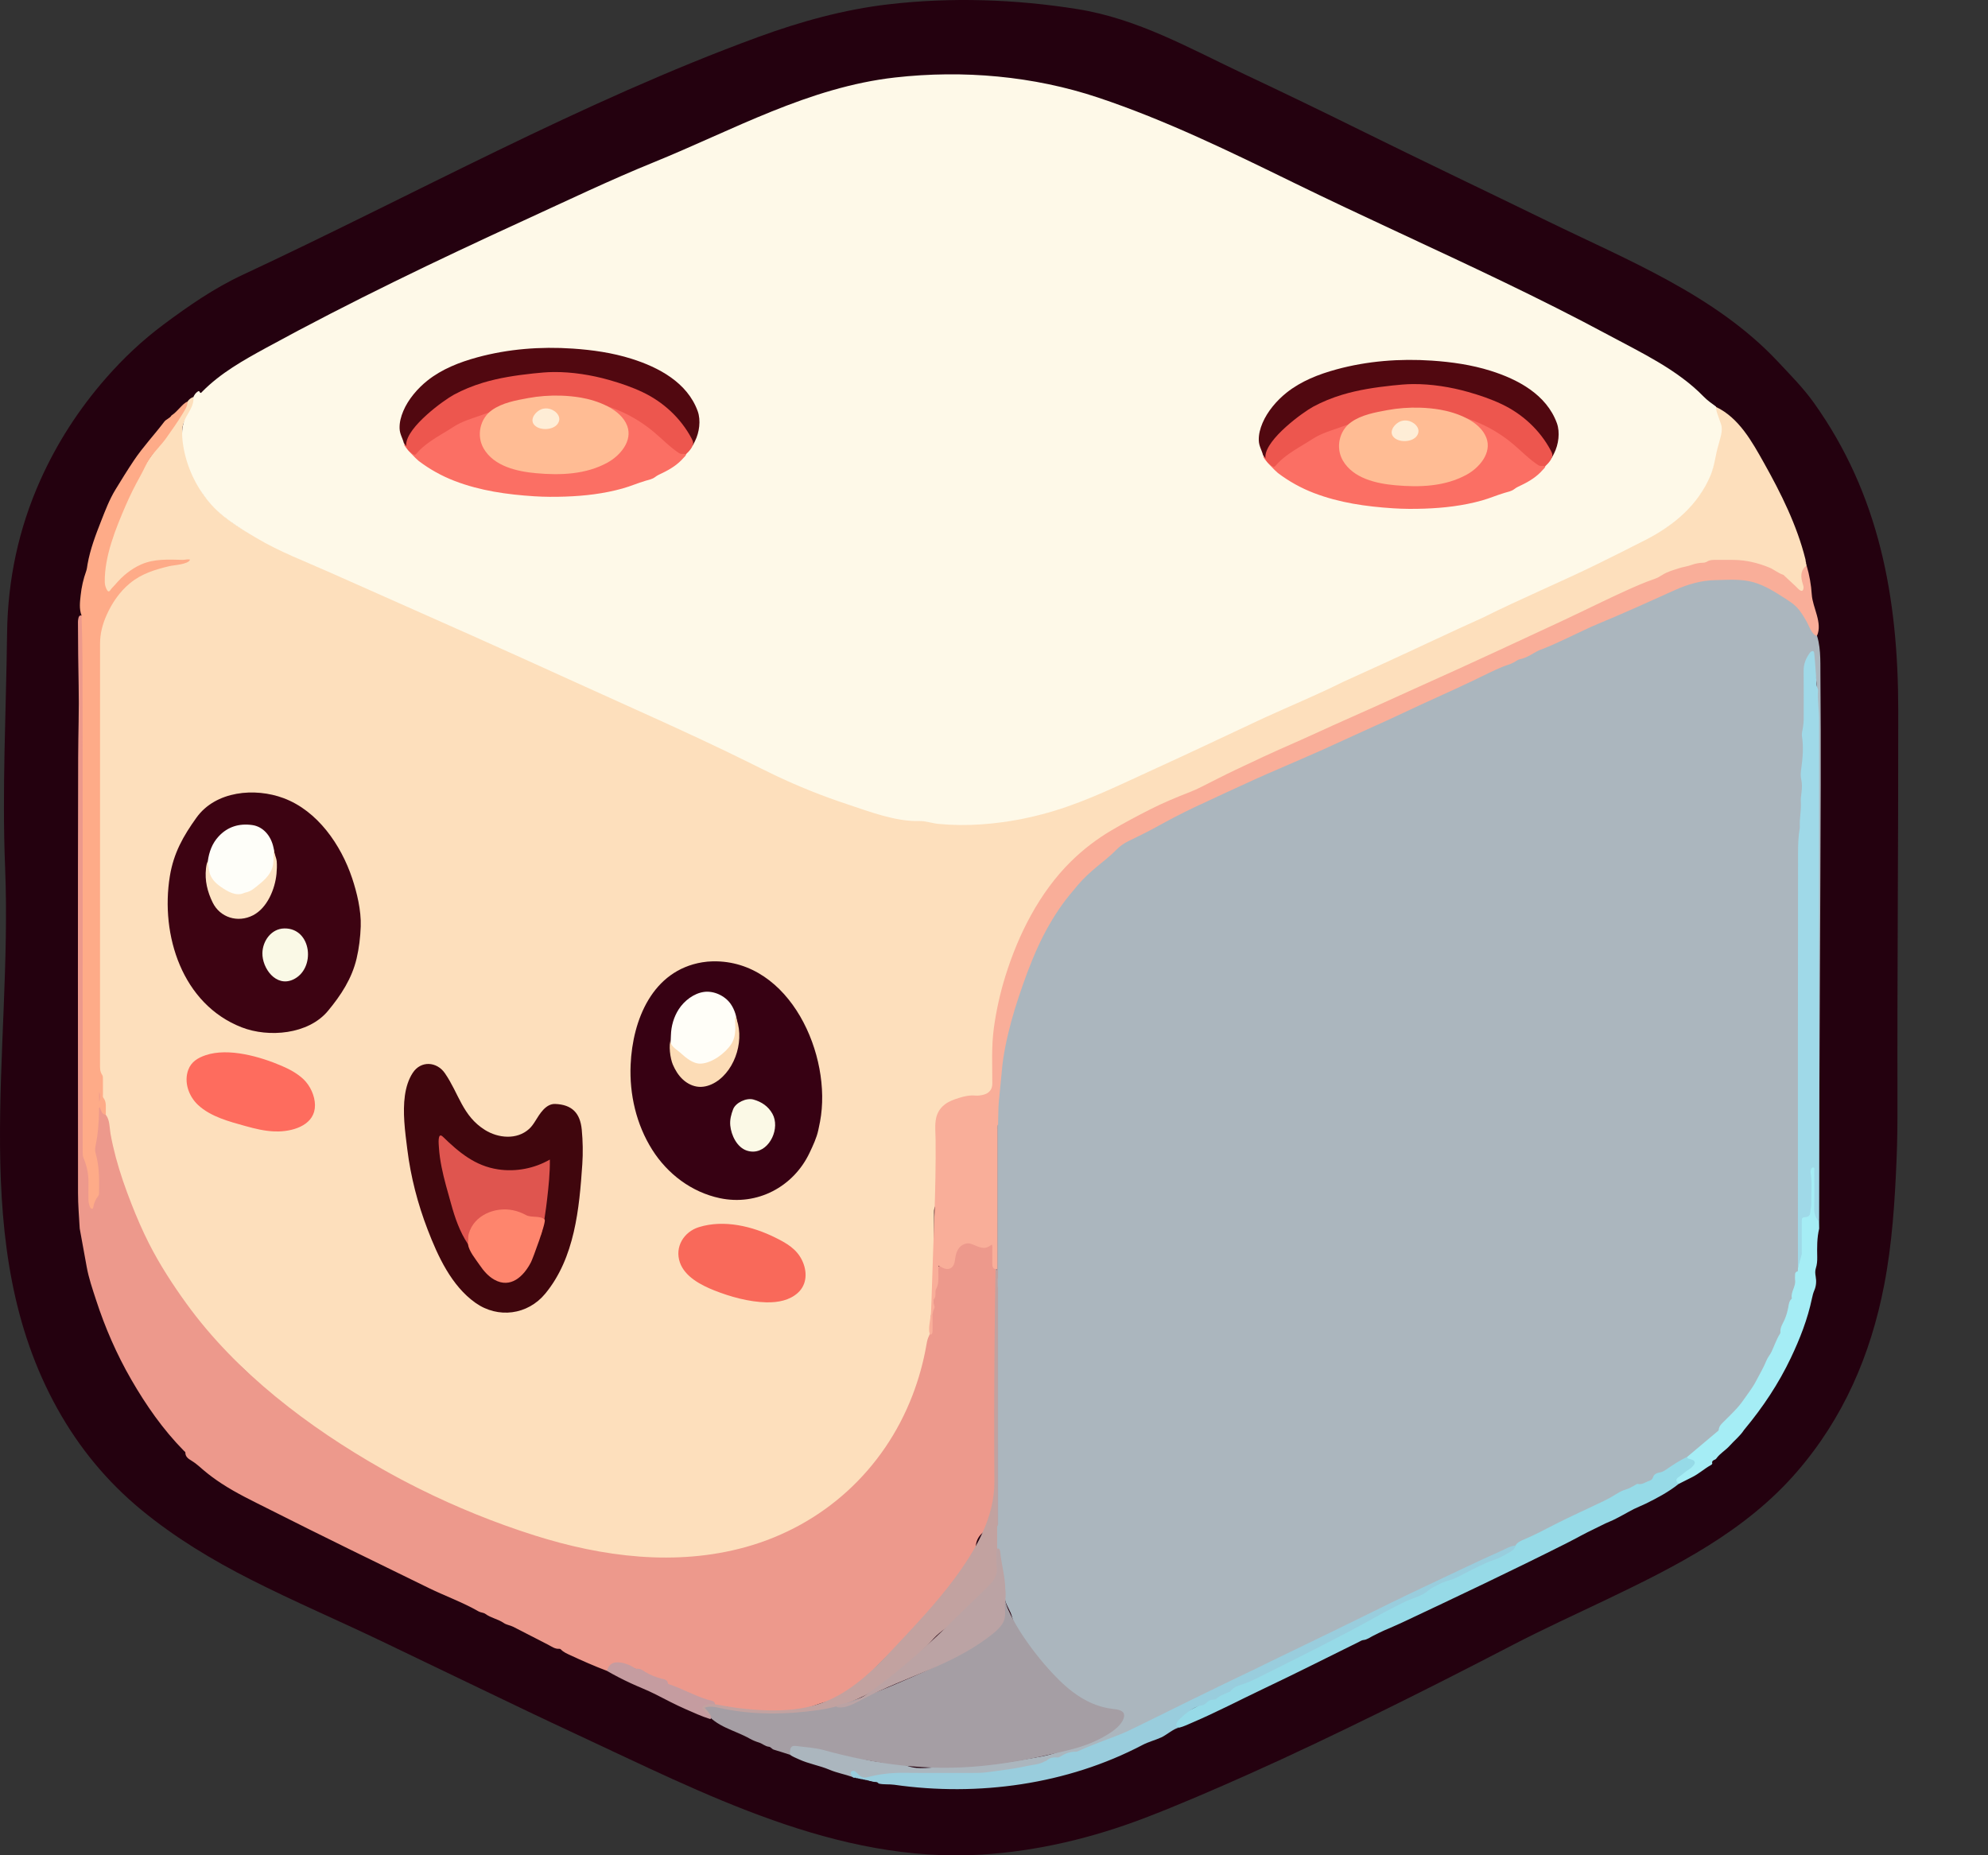 <?xml version="1.0" encoding="UTF-8"?><svg id="uuid-d7bf5f7f-233d-4f75-9363-13177e353f04" xmlns="http://www.w3.org/2000/svg" viewBox="0 0 990.301 924.336"><rect x="0" y="0" width="990.301" height="924.336" fill="#333333" stroke="none"/><defs><style>.uuid-63c406da-3e21-47ac-a5f3-9a4e5c7e8c52{fill:#fbf9e6;}.uuid-63c406da-3e21-47ac-a5f3-9a4e5c7e8c52,.uuid-6f3f4901-3f21-47e5-ab38-74dd06591779,.uuid-784a51ac-f8f5-4fde-8c22-9bc4eaedabe0,.uuid-a69943fd-9605-4f64-9fc2-6d9459e24d2f,.uuid-2409d7b9-26e5-4330-ad79-b661f1663261,.uuid-2c49d3fd-d9bf-4e71-9bdd-49072e4b0224,.uuid-eab0c219-f029-4563-bb5e-f524978f2cb7,.uuid-d35f1d01-7b1e-4c5b-aa7c-c2764ecc3412,.uuid-4fa89721-c3b8-482d-b689-65ddeac52c2c,.uuid-476ec1d1-3386-41d9-84af-48b15a44a99e,.uuid-39bbe15c-4492-41f4-a85d-e354da67610d,.uuid-fd94962a-eff7-4120-bda1-70136ee68d39,.uuid-5f051f99-b676-4a44-9ff5-90490f728170,.uuid-77d59de2-8e61-42a3-866c-36c2ed5f89da,.uuid-33b19311-ded7-4c3b-b1f1-701955ecd3ea,.uuid-01ef4ca1-53d2-49ea-a3a4-4a5e1632ae7d,.uuid-8a7c793e-ab0f-433f-b06c-9642c050e93a,.uuid-6600c649-0db7-4fa3-9086-1b97943fe0c4,.uuid-688881e0-1b8d-418f-a3d5-b177e5b0b211,.uuid-7dced069-4bf1-41d4-bf3f-57b9dd11734f,.uuid-eb8410be-aee9-4d87-9a32-5aa07875a429,.uuid-42068ac9-cc2e-4f0b-b979-d154a46b619a,.uuid-5c3f121f-5860-4776-9fa4-b76687ea3838,.uuid-0f7e8bf3-0b84-4b1a-b049-fd8cc2071dbe,.uuid-f3ab7597-f1df-4b51-80bc-0064954510b1,.uuid-1e2b25c1-2432-4b48-9e13-37a26a319c36,.uuid-279a9dbd-15f0-46e7-b99b-9e00c3bcd3ca,.uuid-a89fb202-1d4e-4b6c-a36d-869aa40e1807,.uuid-2d1dac77-89a6-456d-aa7a-79893c08229b,.uuid-374f83d6-0f5a-405c-8a8b-736c0c519ae6,.uuid-3187ae9c-c6e7-4711-825f-93aa8664dae6,.uuid-e645abbb-3edb-4a30-a412-5e3ad68a1c19,.uuid-ff455f7f-6a75-414d-9469-97acabcfac6d{stroke-width:0px;}.uuid-6f3f4901-3f21-47e5-ab38-74dd06591779{fill:#ed998c;}.uuid-784a51ac-f8f5-4fde-8c22-9bc4eaedabe0{fill:#abb6be;}.uuid-a69943fd-9605-4f64-9fc2-6d9459e24d2f{fill:#feab88;}.uuid-2409d7b9-26e5-4330-ad79-b661f1663261{fill:#c2a2a0;}.uuid-2c49d3fd-d9bf-4e71-9bdd-49072e4b0224{fill:#df554f;}.uuid-eab0c219-f029-4563-bb5e-f524978f2cb7{fill:#fddfbc;}.uuid-d35f1d01-7b1e-4c5b-aa7c-c2764ecc3412{fill:#9fd9e8;}.uuid-4fa89721-c3b8-482d-b689-65ddeac52c2c{fill:#fcdcb6;}.uuid-476ec1d1-3386-41d9-84af-48b15a44a99e{fill:#ffbc94;}.uuid-39bbe15c-4492-41f4-a85d-e354da67610d{fill:#fef9e8;}.uuid-fd94962a-eff7-4120-bda1-70136ee68d39{fill:#99cddd;}.uuid-5f051f99-b676-4a44-9ff5-90490f728170{fill:#fde4c4;}.uuid-77d59de2-8e61-42a3-866c-36c2ed5f89da{fill:#fffef8;}.uuid-33b19311-ded7-4c3b-b1f1-701955ecd3ea{fill:#3d0312;}.uuid-01ef4ca1-53d2-49ea-a3a4-4a5e1632ae7d{fill:#510810;}.uuid-8a7c793e-ab0f-433f-b06c-9642c050e93a{fill:#fe6c5e;}.uuid-6600c649-0db7-4fa3-9086-1b97943fe0c4{fill:#a59ea4;}.uuid-688881e0-1b8d-418f-a3d5-b177e5b0b211{fill:#24010f;}.uuid-7dced069-4bf1-41d4-bf3f-57b9dd11734f{fill:#fb6f64;}.uuid-eb8410be-aee9-4d87-9a32-5aa07875a429{fill:#370113;}.uuid-42068ac9-cc2e-4f0b-b979-d154a46b619a{fill:#feedd6;}.uuid-5c3f121f-5860-4776-9fa4-b76687ea3838{fill:#ed564e;}.uuid-0f7e8bf3-0b84-4b1a-b049-fd8cc2071dbe{fill:#fefef9;}.uuid-f3ab7597-f1df-4b51-80bc-0064954510b1{fill:#f9ae99;}.uuid-1e2b25c1-2432-4b48-9e13-37a26a319c36{fill:#a5edf5;}.uuid-279a9dbd-15f0-46e7-b99b-9e00c3bcd3ca{fill:#bba3a4;}.uuid-a89fb202-1d4e-4b6c-a36d-869aa40e1807{fill:#96dae7;}.uuid-2d1dac77-89a6-456d-aa7a-79893c08229b{fill:#faf9e6;}.uuid-374f83d6-0f5a-405c-8a8b-736c0c519ae6{fill:#40060d;}.uuid-3187ae9c-c6e7-4711-825f-93aa8664dae6{fill:#fe856d;}.uuid-e645abbb-3edb-4a30-a412-5e3ad68a1c19{fill:#f9695a;}.uuid-ff455f7f-6a75-414d-9469-97acabcfac6d{fill:#c59ca0;}</style></defs><path class="uuid-688881e0-1b8d-418f-a3d5-b177e5b0b211" d="m489.001,923.947c-72.282,4.463-138.367-30.427-201.952-59.986-16.169-7.517-32.247-15.223-48.31-22.962-16.135-7.773-32.286-15.517-48.434-23.263-21.699-10.408-43.846-19.865-65.314-30.764-19.304-9.801-37.771-20.907-54.532-34.71-17.181-14.149-31.041-30.991-41.87-50.447C-16.62,620.59,6.301,524.568,2.55,432.312c-1.592-39.16.512-77.925.979-117.118.362-26.372,5.715-51.728,16.518-75.885,8.329-18.626,19.281-35.539,32.689-50.882,8.658-9.907,18.2-18.908,28.743-26.762,12.441-9.268,25.161-18.096,39.325-24.704,85.03-39.668,168.581-86.164,256.781-118.48,21.053-7.714,42.769-13.748,65.085-16.336,31.193-3.617,62.957-2.553,93.947,2.373,30.237,4.806,56.031,19.617,83.423,32.525,19.204,9.05,38.323,18.281,57.353,27.691,31.146,15.401,62.527,30.321,93.757,45.55,39.634,19.327,83.534,36.805,114.492,69.882,6.179,6.602,12.566,13.01,17.837,20.381,32.792,45.858,42.045,97.433,42.108,152.878.074,65.447-.543,130.815-.386,196.275.022,9.26-.053,18.551-.437,27.81-.875,21.088-2.205,42.141-6.234,62.93-6.702,34.582-20.207,65.957-43.42,92.801-25.616,29.622-60.01,46.976-94.702,63.57-15.657,7.489-31.455,14.689-46.861,22.691-22.504,11.688-45.102,23.194-67.868,34.358-21.038,10.317-42.17,20.443-63.577,29.989-17.171,7.657-34.401,15.165-51.963,21.885-26.012,9.954-53.415,16.501-81.139,18.213Z"/><path class="uuid-eab0c219-f029-4563-bb5e-f524978f2cb7" d="m93.413,200.067c.704-1.12,1.709-1.857,2.937-2.312,1.135,1.19.728,2.544.299,3.821-.793,2.361-1.845,4.614-3.475,6.53-2.482,2.918-3.007,6.117-1.402,9.596,1.011,2.19,1.086,4.488.997,6.815-.078,2.032.05,4,1.263,5.74.069.099.094.181.1.217.733,4.499,3.482,8.141,5.258,12.193,1.486,3.391,3.989,6.183,6.467,8.895,5.337,5.84,11.657,10.321,18.658,14.08,19.487,10.463,40.04,18.567,60.136,27.682,14.566,6.608,29.092,13.313,43.814,19.559,5.663,2.402,11.413,4.589,16.809,7.552,3.239,1.778,6.76,2.873,10.058,4.414,7.505,3.508,15.4,6.208,22.494,10.583,2.279,1.406,5.098,1.291,7.382,2.744,2.961,1.883,6.238,3.308,9.391,4.701,7.359,3.251,14.52,6.959,22.032,9.862,2.686,1.038,5.25,2.353,7.815,3.615,8.525,4.191,17.166,8.166,25.838,11.996,5.845,2.582,11.47,5.588,17.318,8.132,9.409,4.094,18.373,9.124,27.725,13.306,4.253,1.902,8.442,4.069,13.082,5.197,6.219,1.511,11.879,4.716,18.065,6.44,8.703,2.426,17.268,5.445,26.285,6.524,10.132,1.213,20.252,2.616,30.516,2.264,13.283-.456,26.113-3.31,38.914-6.634,14.727-3.824,28.478-10.058,42.265-16.261,18.087-8.137,35.917-16.823,53.929-25.122,16.123-7.429,32.376-14.59,48.346-22.333,7.395-3.585,15.103-6.383,22.474-10.005,7.314-3.593,14.84-6.776,22.185-10.315,14.988-7.221,30.218-13.911,45.323-20.875,20.266-9.343,40.373-19.01,60.319-29.015,3.788-1.9,7.621-3.764,11.229-5.954,5.009-3.042,9.03-7.352,13.053-11.578,1.154-1.212,2.206-2.529,3.4-3.712,1.841-1.824,3.351-3.84,4.071-6.4.367-1.303.82-2.656,1.727-3.672,2.153-2.408,2.684-5.356,3.183-8.379.768-4.653,1.485-9.321,2.937-13.834.53-1.648.393-3.312-.124-4.96-.552-1.756-1.297-3.448-1.796-5.224-.352-1.249-.674-2.071.065-3.237,11.485,5.429,18.037,17.418,23.979,28.012,8.463,15.089,16.391,31.026,20.599,47.889.096.383.108.787.159,1.181.304.47.013,1.085.374,1.542.025.154.05.308.075.462-2.03,3.097-2.252,6.377-1.1,9.848.37,1.114.27,2.301-.861,2.993-1.293.792-2.056-.318-2.879-1.016-3.158-2.678-5.966-5.735-9.616-7.871-6.436-3.765-13.357-5.697-20.738-6.053-3.352-.162-6.718-.022-10.078-.03-3.225-.008-6.254,1.185-9.359,1.774-4.887.927-9.916,1.998-14.357,4.38-7.637,4.096-15.887,6.731-23.687,10.435-20.153,9.572-40.305,19.146-60.574,28.474-24.846,11.435-49.813,22.601-74.72,33.9-15.294,6.937-30.688,13.654-45.945,20.674-7.701,3.543-15.373,7.166-22.856,11.151-7.861,4.186-16.397,6.804-24.364,10.708-11.275,5.525-22.56,11.065-32.803,18.428-9.108,6.546-16.97,14.317-23.173,23.724-1.712,2.595-3.514,5.141-5.466,7.574-1.356,1.689-2.522,3.489-3.2,5.589-.566,1.754-1.478,3.367-2.358,4.983-6.408,11.762-10.174,24.461-13.126,37.426-.621,2.725-1.42,5.425-1.921,8.14-.772,4.179-2.013,8.283-1.813,12.676.302,6.627.124,13.276.062,19.915-.032,3.411-1.747,5.512-5.011,6.451-1.481.426-2.993.518-4.517.475-4.442-.126-8.571,1.126-12.439,3.125-4.106,2.122-6.502,5.265-6.398,10.317.246,11.99.058,23.987.075,35.982.002,1.777-.103,3.503-.949,5.129-.652,1.254-.493,2.654-.496,4.009-.028,14.559.043,29.117-.045,43.676-.011,1.783-.108,3.52-1.038,5.097-.662,1.122-.31,2.345-.373,3.523-.14,2.63.235,5.276-.235,7.899-.936,1.269-1.202,2.683-1.259,4.263-.118,3.285-1.384,6.365-2.044,9.56-.384,1.856-1.102,3.663-1.542,5.535-1.908,8.122-5.308,15.672-9.027,23.084-2.872,5.724-6.225,11.174-9.697,16.553-4.026,6.238-9.394,11.281-14.555,16.508-4.73,4.79-9.866,9.099-15.383,12.972-7.977,5.599-16.564,9.978-25.749,13.201-1.737.61-3.457,1.244-5.128,2.024-2.686,1.254-5.442,2.387-8.365,2.917-5.953,1.079-11.906,2.176-17.852,3.27-8.674,1.596-17.368,1.148-26.068,1.255-3.519.043-7.039-.012-10.558.014-2.089.016-4.168.058-6.056-1.059-.273-.162-.615-.288-.917-.252-4.532.537-8.811-1.065-13.184-1.708-3.333-.49-6.669-1.322-9.989-2.07-4.205-.947-8.208-2.535-12.38-3.572-7.699-1.913-15.095-4.738-22.547-7.423-13.845-4.989-27.31-10.876-40.753-16.823-6.218-2.751-11.763-6.789-18.034-9.456-7.032-2.99-13.427-7.08-19.533-11.632-2.238-1.669-4.895-2.58-7.108-4.373-3.769-3.055-8.239-5.132-12.129-8.038-3.396-2.536-6.717-5.17-10.238-7.537-1.667-1.12-3.169-2.427-4.375-4.061-.714-.967-1.541-1.875-2.553-2.518-4.164-2.648-7.522-6.197-10.92-9.693-4.183-4.302-8.745-8.202-13.005-12.427-4.198-4.164-7.743-8.97-12.436-12.642-.251-.196-.519-.436-.62-.724-1.478-4.225-5.303-6.777-7.484-10.454-3.471-5.852-8.074-11.026-11.255-16.916-4.912-9.097-10.742-17.828-13.674-27.921-.223-.769-.372-1.656-.982-2.162-2.746-2.274-2.957-5.542-3.486-8.669-.297-1.752-.809-3.401-1.502-5.034-3.651-8.592-5.992-17.552-7.209-26.793-.338-2.566-1.01-4.995-1.933-7.387-.119-5.89-2.344-11.58-1.648-17.544-2.774-9.987-1.288-20.192-1.314-30.281-.159-61.59-.077-123.18-.081-184.771-.001-15.089,7.147-26.492,18.85-35.156,3.332-2.467,7.427-4.121,11.728-5.15,4.114-.985,8.142-2.262,12.686-2.606-3.935.207-7.578.159-11.217.115-5.748-.07-10.833,1.847-15.463,5.08-3.491,2.438-6.489,5.415-9.246,8.669-1.993,2.352-3.57,1.921-4.496-1.069-.604-1.953-.563-3.964-.247-5.947,1.439-9.012,2.95-17.991,7.073-26.307,1.305-2.631,1.884-5.6,2.975-8.354,3.677-9.283,8.688-17.945,14.515-25.89,3.906-5.327,6.795-11.355,11.383-16.219,2.577-2.732,3.946-6.37,5.847-9.607Z"/><path class="uuid-39bbe15c-4492-41f4-a85d-e354da67610d" d="m854.836,202.566c-.071,1.468.382,2.827.864,4.182.535,1.504,1.062,3.011,1.588,4.518,1.168,3.346-.481,7.127-1.256,10.41-1.527,4.962-1.884,10.3-3.909,15.107-6.263,14.87-18.291,24.971-32.39,32.191-7.895,4.043-15.825,8.017-23.789,11.922-18.839,9.237-38.273,17.317-57.027,26.694-16.551,7.431-32.925,15.288-49.434,22.825-6.874,3.139-13.754,6.265-20.634,9.391-12.617,6.309-25.774,11.726-38.605,17.592-2.542,1.162-5.068,2.357-7.596,3.547-15.982,7.522-32.274,15.217-48.471,22.6-16.032,7.308-32.126,15.288-49.011,20.408-8.365,2.537-16.926,4.43-25.584,5.632-7.121.988-14.314,1.5-21.505,1.427-3.536-.036-7.071-.213-10.591-.549-3.018-.289-6.511-1.503-9.475-1.422-11.951.324-24.774-4.671-35.971-8.371-12.354-4.082-24.452-8.939-36.197-14.536-4.683-2.232-9.309-4.58-13.962-6.874-28.553-14.076-57.835-26.871-86.802-40.073-16.697-7.61-33.421-15.158-50.174-22.645-23.427-10.469-46.905-20.794-70.337-31.253-12.322-5.5-25.27-10.368-36.879-17.296-9.341-5.507-18.146-10.768-24.881-19.49-6.21-8.041-10.371-17.691-11.722-27.775-.524-3.911-.666-8.233,1.088-11.88,1.765-3.669,4.564-6.71,4.176-11.092.474-1.03,1.083-1.96,2.042-2.603.311-.208.771-.546,1.001-.017.521,1.194,1.021.32,1.363-.027,9.23-9.351,20.531-15.661,31.914-21.878,41.928-22.902,85.024-43.584,128.445-63.48,21.405-9.808,42.773-20.058,64.574-28.919,39.493-16.052,77.185-37.391,120.227-42.235,33.857-3.81,68.876-.769,101.207,10.043,33.666,11.259,65.634,26.888,97.467,42.449,34.24,16.737,69.849,32.699,104.49,49.403,17.549,8.462,34.982,17.173,52.139,26.407,16.443,8.849,34.308,17.185,47.479,30.72,1.84,1.891,4.003,3.408,6.137,4.949Z"/><path class="uuid-784a51ac-f8f5-4fde-8c22-9bc4eaedabe0" d="m424.665,885.278c-3.796-1.34-7.769-2.033-11.52-3.628-4.932-2.097-10.339-2.916-15.236-5.191-1.505-.699-3.073-1.28-4.429-2.271-1.364-3.199.19-5.358,3.744-5.02,4.454.425,8.899.964,13.271,1.973,5.362,1.238,10.872,2.112,16.001,4.008,7.124,2.632,14.462,3.042,21.853,3.539.64.043,1.326.01,1.886.298,5.457,2.81,11.325,1.723,16.955,1.355,5.18-.339,10.346-.688,15.539-.737,9.617-.091,19.074-1.637,28.529-3.229,5.042-.849,10.17-1.546,14.948-3.264,6.911-2.486,14.19-3.783,20.912-6.861,5.123-2.345,8.408-6.503,11.583-10.835,1.083-1.478.155-2.213-1.239-2.502-2.661-.552-5.294-1.227-7.944-1.81-3.475-.763-6.616-2.149-9.78-3.74-3.683-1.852-7.221-3.682-9.679-7.162-1.017-1.44-2.705-2.224-4.053-3.346-3.703-3.081-6.763-6.796-9.889-10.421-1.385-1.606-1.694-3.999-3.325-5.5-4.575-4.21-7.092-9.541-8.653-15.439-.859-3.246-3.135-5.947-3.69-9.325-.844-7.589-2.745-15.041-2.973-22.705-.031-1.035-.74-1.517-1.175-2.239-.809-3.642-.468-7.304-.218-10.968.329-1.163.42-2.346.42-3.556-.015-38.541 0-77.082-.017-115.623-.011-1.252-.013-2.503 0-3.756.02-25.426.003-50.852.006-76.271-.341-8.652.651-17.235,1.602-25.807,2.774-25.02,10.679-48.522,21.866-70.915,6.82-13.651,16.057-25.564,28.267-34.973,2.533-1.952,4.961-4.035,7.18-6.353,1.613-1.685,3.421-3.156,5.534-4.163,9.751-4.645,19.057-10.155,28.783-14.838,18.01-8.672,36.151-17.06,54.555-24.88,12.876-5.471,25.58-11.342,38.291-17.193,15.833-7.289,31.707-14.491,47.475-21.916,8.747-4.119,17.551-8.099,26.389-12.01,12.779-5.654,25.418-11.623,38.188-17.291,10.449-4.637,21.02-9.002,31.42-13.756,5.09-2.326,10.13-4.758,15.492-6.442,4.54-1.426,9.175-2.157,13.919-2.213,3.199-.038,6.411.172,9.594-.051,4.376-.307,8.389.701,12.262,2.598,1.797.88,3.699,1.516,5.545,2.283.738.306,1.573.505,2.138,1.063,2.824,2.786,6.037,4.952,9.719,6.448.815.331,1.476,1.052,1.771,1.891.79,2.248,2.627,3.772,3.804,5.664,1.281,2.058,2.982,3.905,3.954,6.146,2.935,6.764,2.515,14.696,2.582,21.911.337,36.395.106,72.783-.061,109.197-.17,37.03-.34,74.059-.51,111.089l-.255,55.544c0-36.801-.344-73.605-.516-110.406-.173-36.987-.346-73.974-.519-110.96-.054-11.651-.109-23.302-.163-34.953-.026-5.603.52-11.549-.09-17.115-.184-1.68-.92-3.125-1.197-4.777-.446-2.654-.12-5.25-1.055-7.85-2.228,2.336-3.006,4.913-3.044,7.74-.101,7.439-.032,14.879-.035,22.319-.001,2.242-.045,4.476-.424,6.695-.324,1.896-.318,3.79-.194,5.724.235,3.667.285,7.345-.2,11.017-.461,3.485-.531,6.963-.296,10.51.343,5.174-.281,10.376-.537,15.561-.363,7.34-1.207,14.662-1.211,22.015-.038,64.478-.027,128.956-.009,193.435.001,3.28-.3,6.551-.193,9.825-1.514,3.756-1.291,7.861-2.326,11.751-.773,2.905-1.776,5.746-2.452,8.671-.668,2.894-1.665,5.642-2.81,8.383-1.373,3.288-2.284,6.734-3.835,9.998-3.324,6.997-6.799,13.905-10.758,20.555-3.769,6.331-8.133,12.227-13.623,17.222-1.592,1.449-3.102,2.965-3.847,5.11-.46,1.326-1.773,2.038-2.795,2.904-4.326,3.664-8.634,7.35-13.076,10.875-3.353,1.713-6.537,3.706-9.635,5.84-1.388.957-2.788,1.859-4.494,2.18-.88.165-1.687.588-2.193,1.36-1.866,2.851-4.715,3.652-7.867,4.374-3.639.833-7.082,2.536-10.298,4.426-6.433,3.78-13.249,6.741-19.969,9.917-7.81,3.69-15.465,7.694-23.215,11.505-2.788,1.371-5.799,2.331-8.165,4.474-9.799,3.938-19.235,8.677-28.809,13.108-25.904,11.991-51.375,24.882-77.088,37.27-12.963,6.245-25.939,12.465-38.94,18.634-8.155,3.87-16.24,7.897-24.362,11.822-4.882,2.359-10.036,4.386-14.641,7.42-5.507,3.629-11.71,5.703-17.919,7.858-4.34,1.506-8.367,3.931-12.798,5.361-2.052.663-4.017,1.508-6.218,1.678-1.598.123-3.114.752-4.521,1.524-1.361.746-2.75,1.261-4.323,1.239-.64-.009-1.29.084-1.857.408-7.237,4.134-15.446,4.392-23.352,5.76-16.433,2.843-33.029,1.089-49.55,1.427-5.87.12-11.652.528-17.347,1.928-2.332.573-4.362.32-6.218-1.391-1.684-1.552-1.771-1.461-2.346.824Z"/><path class="uuid-6f3f4901-3f21-47e5-ab38-74dd06591779" d="m52.708,555.406c2.026,2.509,1.82,6.487,2.362,9.511.699,3.904,1.584,7.774,2.607,11.606,2.111,7.907,4.825,15.642,7.813,23.256,2.62,6.677,5.454,13.276,8.702,19.672,5.346,10.528,11.793,20.467,18.715,30.033,24.849,34.339,60.866,61.596,97.492,82.368,6.034,3.422,12.16,6.68,18.367,9.776,18.528,9.243,37.775,17.042,57.513,23.3,33.829,10.725,70.418,15.447,105.136,5.816,38.545-10.693,68.844-38.391,83.147-75.656,3.093-8.059,5.41-16.416,6.895-24.92.219-1.253.423-2.52.897-3.7.278-.692.647-1.345.9-2.047.435-1.203.515-2.5.601-3.776.472-7.016,1.222-14.014,2.249-20.971.485-3.285-.96-10.509,3.751-8.841,2.815,1.005,4.186.272,4.921-2.656.369-1.472.522-2.997,1.063-4.426,1.616-4.268,5.247-5.995,9.39-4.282,2.669,1.103,5.189,1.982,8.006.38,1.305-.742,1.66.466,1.755,1.456.215,2.23.096,4.473.085,6.71-.007,1.476.218,2.862,1.04,4.114.643,2.276.337,4.61.334,6.912-.011,12.471.323,24.953-.069,37.412-.796,25.329-.089,50.657-.412,75.982-.055,4.301-1.755,7.902-5.437,10.388-2.459,1.66-4.066,4.086-4.369,6.889-.61,5.649-3.144,10.394-7.016,14.122-8.055,7.756-14.263,17.023-21.623,25.331-5.837,6.588-12.251,12.611-18.539,18.753-1.435,1.401-2.852,2.781-4.033,4.404-5.898,8.106-13.894,13.124-23.515,15.51-4.584,1.136-8.826,3.355-13.547,3.998-6.802.926-13.593,1.988-20.485.943-.551-.084-1.118-.047-1.677-.033-3.444.09-6.785-.07-10.089-1.447-2.941-1.226-6.287-.994-9.392-1.75-.847-.855-1.797-1.488-3.001-1.826-6.795-1.905-12.952-5.423-19.567-7.79-3.764-3.87-9.239-4.384-13.754-6.836-3.157-1.715-6.667-3.292-10.382-4.027-2.67-.528-4.721.028-6.199,2.373-.254.404-.565.777-1.039.958-6.196-2.361-12.271-5.021-18.273-7.817-1.545-.719-3.275-1.443-4.545-2.756-.234-.242-.501-.421-.834-.395-2.245.175-3.934-1.201-5.757-2.122-5.779-2.918-11.496-5.958-17.277-8.872-1.486-.749-3.312-.928-4.644-1.854-2.852-1.984-6.38-2.493-9.187-4.553-.918-.674-2.329-.637-3.345-1.221-7.984-4.588-16.669-7.67-24.915-11.7-26.427-12.915-52.881-25.775-79.136-39.039-8.202-4.143-16.532-8.059-24.235-13.131-2.943-1.937-5.786-4.007-8.477-6.279-2.069-1.747-4.023-3.609-6.381-5.024-1.439-.864-3.005-1.894-2.96-4.019.006-.289-.491-.599-.77-.884-10.392-10.566-18.782-22.62-26.163-35.401-7.3-12.639-13.083-25.951-17.598-39.838-1.755-5.398-3.609-10.748-4.618-16.351-1.147-6.367-2.318-12.729-3.479-19.094-.327-5.887-.842-11.773-.845-17.667-.036-72.355-.117-144.711.07-217.065.031-11.979.508-23.973.243-35.949-.221-9.987-.293-19.97-.333-29.956-.004-1.038-.068-2.087.148-3.109.181-.857.335-1.806,1.584-1.689,1.054.79.994,1.976.961,3.068-.278,9.28.551,18.535.544,27.814-.059,77.753-.029,155.506-.052,233.26-.001,2.908.272,5.697,1.306,8.46,1.863,4.977,1.627,10.219,1.606,15.422-.007,1.726-.207,3.494.618,5.526,1.567-3.006,3.041-5.534,2.986-8.847-.09-5.457-.295-10.866-1.619-16.186-.352-1.413-.402-2.856-.133-4.289,1.05-5.594,1.48-11.248,1.702-16.925.006-.16.007-.321.026-.479.104-.87.059-2.039.993-2.258.832-.195,1.171.908,1.584,1.571.548.879.894,1.88,1.608,2.66Z"/><path class="uuid-f3ab7597-f1df-4b51-80bc-0064954510b1" d="m495.745,632.208c-1.334-.308-1.403-1.386-1.417-2.435-.032-2.395.003-4.792-.019-7.187-.007-.787.139-1.589-.198-2.558-1.33.884-2.586,1.812-4.31,1.655-1.557-.142-2.915-.71-4.312-1.308-1.437-.615-2.844-1.282-4.558-.761-2.903.882-4.137,3.061-4.81,5.725-.291,1.151-.358,2.357-.616,3.519-.667,3.006-2.979,4.121-5.775,2.815-.643-.301-1.261-.654-2.155-1.122-.266,1.746-.152,3.379-.122,4.989.043,2.334-.004,4.628-1.185,6.74-.325.581-.269,1.238-.271,1.875-.003,1.033.032,2.031-.627,2.975-.578.828-.405,1.845-.103,2.776.202.623.44,1.315.154,1.87-1.364,2.647-.72,5.478-.857,8.234-.051,1.035.023,2.075-.024,3.11-.043.932-.17,1.616-1.063,1.863-1.531-1.709.133-8.336.272-10.789.229-4.049.341-8.103.457-12.156.702-24.632,2.096-49.361,1.858-73.996-.066-6.815-1.39-13.251,4.653-17.866,2.066-1.578,4.503-2.414,6.931-3.182,2.663-.843,5.394-1.454,8.236-1.19,1.45.135,2.861-.111,4.257-.489,2.633-.713,4.161-2.651,4.169-5.41.025-9.294-.491-18.361.755-27.6,1.19-8.821,3.128-17.54,5.77-26.039,6.454-20.767,16.995-41.682,32.608-57.051,6.106-6.012,12.867-11.209,20.255-15.562,6.26-3.688,12.677-7.085,19.156-10.379,6.417-3.262,13.025-6.027,19.729-8.624,2.033-.788,4.061-1.719,6.034-2.716,5.637-2.848,11.253-5.745,16.956-8.455,9.085-4.318,18.188-8.599,27.415-12.614,7.101-3.09,14.113-6.383,21.176-9.557,7.135-3.207,14.29-6.366,21.426-9.57,5.39-2.42,10.76-4.882,16.144-7.317,8.146-3.684,16.303-7.346,24.443-11.045,6.033-2.742,12.054-5.511,18.068-8.295,11.014-5.098,22.023-10.209,33.027-15.33,3.404-1.584,6.784-3.219,10.174-4.833,7.068-3.366,14.093-6.826,21.216-10.07,5.08-2.313,10.176-4.611,15.473-6.425,1.411-.483,2.724-1.205,4.015-2.043,2.451-1.592,5.306-2.335,8.089-3.249,2.112-.694,4.337-.949,6.329-1.676,2.015-.736,3.916-1.086,5.983-1.124.541-.01,1.161-.142,1.602-.434,1.644-1.092,3.466-.99,5.298-.977,2.799.02,5.6-.036,8.399.011,6.048.1,11.795,1.482,17.406,3.766,2.463,1.003,4.448,2.799,6.964,3.631.351.116.626.483.917.754,1.816,1.69,3.64,3.373,5.443,5.077.879.831,3.326,3.901,3.816.936.126-.76-.141-1.523-.374-2.257-.504-1.592-.867-3.272-.644-4.927s1.119-3.291,2.604-4.053c1.38,4.678,2.233,9.51,2.539,14.377.4,6.383,5.505,14.106,2.581,20.545-2.409-.275-3.92-4.947-4.996-6.838-1.548-2.719-3.11-5.464-5.341-7.694-1.565-1.564-3.441-2.774-5.301-3.972-5.022-3.233-10.168-6.549-15.962-8.213-6.167-1.771-12.776-1.164-19.105-1.056-6.881.117-13.734,2.096-19.965,4.918-12.797,5.795-25.601,11.566-38.577,16.956-4.642,1.928-9.141,4.2-13.704,6.316-4.896,2.271-9.741,4.653-14.821,6.511-1.191.436-2.303,1.109-3.41,1.745-2.081,1.196-4.159,2.425-6.542,2.885-1.296.25-2.291,1.126-3.344,1.693-1.929,1.039-4.013,1.476-5.967,2.318-2.052.885-4.107,1.773-6.108,2.767-11.431,5.681-23.083,10.887-34.692,16.186-5.448,2.487-10.838,5.102-16.284,7.594-8.056,3.686-16.168,7.251-24.199,10.992-4.995,2.327-10.026,4.566-15.078,6.762-5.27,2.291-10.544,4.572-15.813,6.865-3.512,1.529-7.04,3.023-10.521,4.619-10.083,4.622-20.176,9.225-30.207,13.958-6.569,3.099-12.995,6.489-19.355,10.008-4.474,2.475-9.095,4.69-13.692,6.936-2.258,1.103-4.27,2.497-6.007,4.292-3.007,3.107-6.449,5.703-9.752,8.47-3.297,2.762-6.5,5.626-9.302,8.955-2.775,3.297-5.575,6.554-8.073,10.075-4.59,6.471-8.48,13.34-11.79,20.534-3.774,8.202-6.852,16.684-9.716,25.236-2.76,8.241-5.077,16.621-6.746,25.15-.761,3.89-1.355,7.828-1.683,11.807-.417,5.072-1.043,10.127-1.492,15.201-.34,3.838-.223,7.655-.378,11.478-.434.914-.211,1.886-.213,2.828-.04,22.967.041,45.935-.05,68.902-.289.558-.701.532-1.169.246Z"/><path class="uuid-6600c649-0db7-4fa3-9086-1b97943fe0c4" d="m501.034,796.369c-1.39,2.324,5.565,14.047,6.905,16.143,4.881,7.633,10.467,14.816,16.661,21.428,8.147,8.697,17.609,16.049,29.814,17.435,2.111.24,5.909.609,5.541,3.659-.714,5.932-11.587,11.22-16.32,13.223-6.606,2.795-13.675,4.209-20.633,5.827-11.171,2.598-22.497,4.567-33.914,5.697-27.003,2.673-52.585-.69-78.616-7.869-4.54-1.252-8.966-1.418-13.636-2.054-2.442-.332-3.154.444-3.317,2.89-.032.478-.027.959-.04,1.439-2.66-.843-5.309-1.723-7.985-2.511-.975-.287-1.558-1.372-2.412-1.451-1.939-.179-3.278-1.587-5.06-2.128-1.511-.459-3.108-1.111-4.552-1.93-7.614-4.314-16.716-5.789-22.146-13.357-.271-.378-.536-.785-.59-1.247-.11-.949.742-1.792,1.669-2.022s1.899-.008,2.831.203c16.727,3.805,34.168,4.357,51.121,1.773,17.675-2.694,33.288-9.615,49.518-16.706,13.75-6.007,27.232-12.94,39.036-22.293,2.949-2.336,5.216-5.018,4.977-8.966-.148-2.442-.207-4.948,1.147-7.185Z"/><path class="uuid-a69943fd-9605-4f64-9fc2-6d9459e24d2f" d="m52.708,555.406c-2.18-.289-2.304-2.332-3.077-3.884-.454.551-.271,1.03-.279,1.467-.102,6.136-.532,12.235-1.822,18.254-.233,1.089-.208,2.219.115,3.324,1.882,6.453,1.774,13.079,1.698,19.702-.007.568-.038,1.125-.413,1.591-1.332,1.652-2.133,3.535-2.475,5.623-.05.305-.089.659-.499.714-.466.063-.8-.248-.966-.578-.613-1.221-.925-2.533-.926-3.907-.003-2.72-.047-5.441.009-8.16.091-4.376-.74-8.568-2.451-12.575-.466-1.092-.434-2.178-.435-3.289-.006-22.08-.007-44.16-.007-66.24-0-59.6.079-119.2-.101-178.799-.022-7.328-.225-14.682-.452-22.022-1.288-3.321-.797-6.792-.44-10.127.431-4.021,1.323-8.024,2.712-11.866.414-1.145.499-2.339.707-3.514,1.331-7.519,4.032-14.603,6.811-21.666,2.072-5.267,4.101-10.605,7.028-15.419,2.977-4.897,6.004-9.786,9.198-14.563,4.584-6.856,10.241-12.843,15.197-19.39.987-1.304,2.753-1.646,3.58-3.097,1.616-1.026,2.86-2.461,4.183-3.809,1.155-1.177,2.225-2.458,3.81-3.108.051,2.389-1.347,4.231-2.479,6.11-2.492,4.137-5.306,8.066-8.091,12.008-2.558,3.62-5.87,6.668-8.296,10.296-1.813,2.711-3.042,5.811-4.638,8.648-2.656,4.72-5.068,9.577-7.227,14.544-4.995,11.491-10.691,25.51-10.489,38.245.024,1.484.415,2.841,1.146,4.102.406.699,1.033.858,1.513.127.757-1.152,1.802-2.031,2.678-3.066,3.502-4.139,7.768-7.646,12.745-9.856,6.559-2.914,13.753-2.453,20.747-2.295,1.165.026,2.317-.456,3.624-.123-.639,2.368-8.184,2.735-10.259,3.236-7.177,1.734-13.829,3.732-19.612,8.488-5.175,4.256-9,9.872-11.706,15.963-2,4.5-3.228,9.188-3.23,14.11-.025,69.838-.016,139.675-.024,209.513-0,1.845-.086,3.68,1.036,5.308.477.692.422,1.522.421,2.324-.003,2.48-.009,4.96.005,7.44.003.556-.13,1.279.158,1.639,1.799,2.251,1.164,4.872,1.273,7.381.017.399-0.0.8-.001,1.2Z"/><path class="uuid-a89fb202-1d4e-4b6c-a36d-869aa40e1807" d="m754.956,769.954c.83-1.506,2.303-2.193,3.77-2.806,5.606-2.344,10.95-5.226,16.356-7.973,7.828-3.979,15.853-7.539,23.753-11.362,2.443-1.182,4.79-2.533,7.098-3.965,1.273-.79,2.638-1.41,4.123-1.849,1.573-.464,3.015-1.39,4.491-2.158.422-.219.81-.666,1.285-.557,2.232.512,3.897-.977,5.811-1.574.805-.251,1.514-.829,1.722-1.559.509-1.784,1.954-2.342,3.41-2.57,1.275-.2,2.225-.803,3.206-1.463,3.375-2.272,6.714-4.599,10.442-6.282.138.085.283.153.438.185,1.549.326,3.401.374,3.784,2.332.363,1.86-1.176,2.865-2.411,3.84-1.44,1.137-2.877,2.3-4.413,3.295-1.479.958-2.084,2.117-1.633,3.816-5.032,4.002-10.663,7.008-16.403,9.823-1.935.949-3.961,1.713-5.893,2.667-1.832.904-3.58,1.975-5.392,2.921-2.234,1.166-4.432,2.435-6.761,3.373-2.481.999-4.802,2.313-7.213,3.436-4.964,2.314-9.721,5.069-14.62,7.531-26.908,13.52-54.118,26.415-81.364,39.236-3.034,1.428-6.127,2.72-9.198,4.057-1.765.768-3.532,1.708-5.276,2.561-1.577.771-3.03,1.985-4.935,2.147-.75.064-1.474.565-2.186.915-15.837,7.801-31.584,15.786-47.538,23.349-11.764,5.577-23.292,11.648-35.273,16.767-2.196.938-4.342,2.019-6.675,2.61-2.12-.073-2.697-.974-1.606-2.763,1.525-2.5,3.52-4.482,6.287-5.71,3.121-1.386,6.049-3.168,8.985-4.913.411-.244.776-.68,1.231-.722,3.248-.301,5.438-2.967,8.47-3.743.699-.179,1.297-.629,1.82-1.132,1.595-1.536,3.505-2.517,5.601-3.137,2.93-.867,5.674-2.151,8.394-3.523,11.858-5.979,23.813-11.768,35.608-17.869,11.648-6.025,23.048-12.523,34.722-18.502,5.74-2.94,11.79-5.165,17.291-8.715,5.618-3.626,12.533-4.784,18.298-8.32,4.66-2.858,9.884-4.469,14.816-6.727,2.782-1.274,5.397-2.783,7.577-4.967Z"/><path class="uuid-fd94962a-eff7-4120-bda1-70136ee68d39" d="m754.956,769.954c-.272,1.581-1.498,2.515-2.68,3.195-2.696,1.552-5.437,3.167-8.367,4.127-2.367.775-4.596,1.744-6.804,2.825-2.628,1.287-5.255,2.579-7.837,3.955-2.317,1.235-4.622,2.466-7.165,3.192-2.309.659-4.522,1.558-6.641,2.701-1.333.718-2.7,1.342-3.861,2.368-2.499,2.21-5.636,3.203-8.677,4.367-3.964,1.517-7.648,3.621-11.422,5.53-3.129,1.582-6.153,3.371-9.227,5.06-18.058,9.919-36.568,18.996-54.981,28.226-3.076,1.543-6.183,2.975-9.482,3.968-1.783.537-3.409,1.338-4.641,2.8-.201.239-.445.485-.723.61-2.297,1.038-4.77,1.723-6.666,3.545-.293.282-.903.334-1.362.324-1.389-.029-2.456.566-3.378,1.534-.739.776-1.627,1.25-2.713,1.401-3.557.497-8.916,4.734-11.288,7.413-.524.593-1.038,1.272-1.08,2.062s.617,1.654,1.398,1.525c-2.646.435-6.306,3.715-8.874,4.876-3.071,1.389-6.4,2.219-9.383,3.785-37.521,19.704-81.911,25.779-123.662,19.807-2.513-.359-5.361.019-7.781-.612-.704-1.12-1.939-.605-2.897-.941-.157-.034-.314-.068-.472-.102-.409-.337-1.015.017-1.401-.4-.173-.025-.345-.05-.518-.075-.452-.324-1.048-.046-1.503-.358-.3-.046-.599-.093-.899-.139-.466-.291-1.051-.044-1.517-.334-.294-.05-.589-.1-.883-.15-.419-.31-1.013.027-1.405-.382-.524-.029-1.107.177-1.498-.379-.191-.348-.379-.697-.574-1.042-.335-.593-.56-1.247.073-1.719.542-.404,1.285-.363,1.815.012.711.502,1.316,1.159,1.945,1.771,1.178,1.146,2.445,1.533,4.138,1.091,5.8-1.513,11.69-2.244,17.718-2.182,12.315.128,24.632.031,36.948.043,3.195.003,6.332-.484,9.483-.926,5.035-.706,10.088-1.323,15.045-2.461,3.078-.706,6.344-.723,9.187-2.361.273-.157.673-.148.881-.351,1.567-1.528,3.487-1.751,5.533-1.596.499.038.908-.217,1.324-.479,2.339-1.468,4.839-2.439,7.656-2.402.313.004.659-.025.937-.153,6.808-3.141,13.956-5.61,20.892-8.336,3.005-1.181,5.905-2.61,8.801-4.036,18.659-9.191,37.299-18.431,56.065-27.384.361-.172.733-.32,1.092-.495,6.464-3.15,12.905-6.348,19.394-9.445,13.773-6.574,27.458-13.33,41.165-20.039,5.74-2.809,11.448-5.689,17.222-8.429,9.089-4.314,18.176-8.634,27.281-12.914,6.429-3.022,12.855-6.054,19.35-8.928,2.238-.99,4.373-2.365,6.918-2.564Z"/><path class="uuid-1e2b25c1-2432-4b48-9e13-37a26a319c36" d="m836.188,739.304c-1.53-1.587-1.529-2.42.178-3.556,1.857-1.236,3.443-2.824,5.376-3.964.735-.434,1.337-1.141,1.896-1.81,1.012-1.212.749-2.18-.706-2.742-.59-.228-1.22-.359-1.835-.519-.462-.12-.606-.465-.674-.877,4.939-4.16,9.874-8.324,14.822-12.473.37-.31.865-.553.909-1.055.179-2.044,1.677-3.194,2.964-4.484,3.267-3.277,6.676-6.427,9.311-10.275,2.11-3.081,4.503-6.018,6.217-9.307,1.831-3.513,3.88-6.929,5.384-10.635.571-1.406,1.709-2.666,2.396-4.104,1.435-3.004,2.463-6.2,4.244-9.043.124-.197.25-.456.229-.672-.235-2.395,1.145-4.253,2.039-6.277.873-1.976,1.445-4.053,1.855-6.168.287-1.483.383-3.016,1.541-4.173.108-.108.242-.291.22-.413-.595-3.259,2.185-5.914,1.635-9.17-.105-.622-.022-1.276-.013-1.916.011-.863-.127-1.722.973-2.196.669-.288.402-1.133.475-1.748,1.371-6.848,1.069-13.783,1.061-20.701-.003-2.542-.131-5.02,3.143-5.858,1.045-.268,1.054-1.488,1.187-2.438.812-5.8.502-11.623.322-17.441-.032-1.041-.19-2.081.357-3.036.369-.645.857-1.218,1.692-1.077.752.127.927.807,1.064,1.433.189.863.152,1.746.153,2.624.005,4.787.101,9.578-.033,14.361-.088,3.172.407,6.179,1.577,9.101.021,1.128.041,2.256.062,3.383-1.153,4.702-1.064,9.488-.975,14.275.034,1.843-.114,3.666-.683,5.438-.444,1.382-.348,2.703-.084,4.179.399,2.235.285,4.633-.649,6.787-.581,1.339-.92,2.699-1.214,4.104-2.166,10.375-6.002,20.149-10.541,29.692-6.074,12.772-13.84,24.429-22.847,35.292-.153.184-.326.356-.455.556-1.947,3.019-4.795,5.215-7.144,7.861-2.059,2.319-4.877,3.817-6.671,6.389-.568.815-2.111.625-2.088,2.039.31.735-.286,1.02-.725,1.268-3.227,1.82-5.979,4.377-9.326,6.007-2.206,1.113-4.411,2.226-6.617,3.339Z"/><path class="uuid-ff455f7f-6a75-414d-9469-97acabcfac6d" d="m354.154,856.283c-.161.033-.321.066-.481.099-4.121-1.275-8.024-3.097-11.967-4.812-5.132-2.233-10.071-4.859-15.053-7.404-4.048-2.068-8.328-3.675-12.453-5.599-4.049-1.888-8.034-3.914-11.896-6.17,1.19-3.61,3.224-4.644,6.889-4.116,2.577.371,4.785,1.34,6.912,2.7.322.206.749.432,1.095.389,1.765-.22,2.974.824,4.341,1.656,2.46,1.497,5.14,2.506,7.931,3.265,1.295.352,2.977.364,3.231,2.303.042.319.436.424.742.528,6.494,2.208,12.496,5.639,19.067,7.654.683.21,1.385.36,2.076.544.935.248,1.593.733,1.535,1.82-1.197.503-2.464.498-3.727.515-.751.01-1.571.16-1.858.849-.367.881.405,1.512,1.01,1.974,1.305.996,2.88,1.75,2.606,3.808Z"/><path class="uuid-33b19311-ded7-4c3b-b1f1-701955ecd3ea" d="m179.695,461.582c-.189,5.258-.845,10.827-2.06,15.96-2.373,10.025-7.776,18.253-14.256,26.071-9.767,11.782-29.57,13.411-42.967,8.203-29.663-11.533-40.588-45.967-35.803-75.31,1.878-11.515,6.641-19.949,13.283-29.198,9.545-13.29,29.067-15.032,43.417-9.66,16.881,6.319,28.567,23.264,34.124,39.923,2.317,6.946,4.551,15.976,4.262,24.012Z"/><path class="uuid-eb8410be-aee9-4d87-9a32-5aa07875a429" d="m355.16,478.929c38.477-.663,59.539,47.103,53.332,79.851-.176.926-.369,1.849-.563,2.771-.103.492-.207.985-.31,1.477-.798,3.803-2.682,7.779-4.347,11.297-8.03,16.961-26.09,26.53-44.688,22.594-14.116-2.988-26.101-12.094-33.71-24.16-7.89-12.511-11.374-27.539-10.739-42.254.97-22.508,10.883-46.993,35.698-51.098,1.762-.291,3.542-.448,5.327-.479Z"/><path class="uuid-374f83d6-0f5a-405c-8a8b-736c0c519ae6" d="m201.403,558.698c-.559-8.67-.052-17.716,4.211-24.22,4.068-6.206,11.988-5.637,16.004.187,7.023,10.185,8.727,21.263,19.985,28.289,6.564,4.096,15.881,5.031,22.005-.559,1.209-1.104,2.145-2.471,3.011-3.861,2.147-3.446,5.19-8.746,9.978-8.55,8.152.335,12.403,4.325,13.203,12.823.54,5.737.654,11.492.266,17.24-1.489,22.008-3.738,46.62-18.469,64.461-8.697,10.534-23.461,12.565-34.769,4.548-11.969-8.487-18.687-23.179-23.799-36.468-4.945-12.857-8.439-26.304-10.13-39.982-.514-4.155-1.178-8.971-1.497-13.908Z"/><path class="uuid-8a7c793e-ab0f-433f-b06c-9642c050e93a" d="m136.511,563.658c-4.76-.203-9.467-1.332-14.071-2.616-8.109-2.261-17.357-4.619-23.712-10.484-4.685-4.323-7.225-11.401-4.948-17.577,1.481-4.015,4.839-6.006,8.683-7.299,11.405-3.833,27.215.757,37.8,5.297,3.963,1.7,7.839,3.767,10.958,6.745,3.323,3.172,5.637,8.229,5.68,12.826.089,9.543-9.95,12.891-17.915,13.125-.827.024-1.652.017-2.476-.018Z"/><path class="uuid-e645abbb-3edb-4a30-a412-5e3ad68a1c19" d="m381.726,648.814c-8.632-.196-17.94-2.769-25.923-5.941-6.644-2.64-14.628-6.797-17.112-13.896-2.696-7.705,1.91-15.294,9.486-17.635,12.528-3.872,26.669-.435,38.091,5.248,5.553,2.763,10.497,5.567,13.269,11.285,2.629,5.422,2.602,11.973-2.124,16.238-4.05,3.654-9.701,4.836-15.686,4.7Z"/><path class="uuid-7dced069-4bf1-41d4-bf3f-57b9dd11734f" d="m769.76,232.144c-.001.916-.748,1.371-1.253,1.954-2.937,3.383-6.646,5.699-10.644,7.601-1.221.581-2.446,1.121-3.539,1.97-1.392,1.08-3.218,1.39-4.819,1.866-3.827,1.137-7.486,2.732-11.328,3.807-9.356,2.618-18.898,3.726-28.591,4.061-5.195.179-10.375.171-15.542-.164-13.496-.874-26.823-2.736-39.555-7.624-6.453-2.477-12.424-5.805-17.939-9.982-1.085-.822-6.951-6.777-7.249-8.065,1.252-2.956,9.238.649,11.464-1.329,1.892-1.681,4.112-3.004,6.408-4.138.928-.458,2.048-.729,2.734-1.445,4.357-4.543,10.273-8.133,15.962-9.513.981-.238,10.086-5.948,11-5,.55,1.214-8.13,10.217-8.391,11.364-.646,2.84-.882,5.635-.171,8.539.757,3.091,2.586,5.325,5.115,6.973,1.676,1.092,3.319,2.213,4.925,3.402,4.262,3.155,9.297,3.848,14.338,4.024,7.03.245,14.083.268,21.111-.002,5.972-.229,11.877-1.716,16.945-4.753,3.35-2.007,6.509-4.937,8.124-8.878,1.448-3.533.833-7.071-.129-10.587-.147-.538-16.923-12.505-16.869-13.083,3.382-2.288,24.752,9.688,27.246,12.623,2.035,2.395,4.662,4.124,6.98,6.2,2.736,2.451,5.527,4.843,8.228,7.335.845.779,1.8,1.303,2.904,1.604.918.25,1.892.411,2.531,1.241Z"/><path class="uuid-01ef4ca1-53d2-49ea-a3a4-4a5e1632ae7d" d="m633.87,232.142c-.267-.173-4.619-5.127-4.679-5.354-.706-2.704-2.062-4.524-2.141-7.429-.081-3.001.681-5.806,1.863-8.619,2.436-5.794,7.124-11.256,12.023-15.152,7.183-5.711,15.924-9.136,24.776-11.553,15.434-4.214,31.624-5.45,47.563-4.374,9.862.669,19.744,2.075,29.223,5.051,13.616,4.276,27.865,11.84,33.047,26.094,1.665,4.581.825,10.656-1.338,14.944-.115.229-1.101,2.293-1.337,2.39-.434.179-.029-2.043-.314-2.415-1.135-1.484-2.001-3.152-2.962-4.755-8.237-13.734-23.306-20.832-38.234-24.956-11.364-3.139-23.763-4.318-35.505-3.481-11.146.795-22.556,3.045-33.025,6.921-13.271,4.913-24.701,13.38-31.295,26.346-.333.654,3.435,6.44,2.334,6.34Z"/><path class="uuid-5c3f121f-5860-4776-9fa4-b76687ea3838" d="m630.326,227.338c.455-8.758,18.778-22.002,23.813-24.72,4.563-2.463,9.392-4.421,14.354-5.926,8.14-2.47,16.599-3.716,25.056-4.631,3.413-.369,6.836-.687,10.269-.716,9.121-.079,18.814,1.456,27.584,3.945,5.648,1.603,11.328,3.536,16.638,6.05,10.359,4.904,19.046,12.926,24.451,23.067.365.684.721,1.398.792,2.171.175,1.887-2.022,4.279-3.413,5.565-.646.597-.121-.013-1,0-.668.01-1.851.079-2.413-.282-4.609-2.963-8.419-6.989-12.609-10.52-19.67-16.577-45.589-20.061-69.946-13.654-5.324,1.401-10.555,3.134-15.732,5.001-4.77,1.72-10.023,3.169-14.285,5.974-3.718,2.446-7.656,4.531-11.308,7.084-2.597,1.816-5.103,3.791-7.145,6.261-.275.333-.565.538-.978.597-2.656-1.473-4.243-3.023-4.127-5.266Z"/><path class="uuid-d35f1d01-7b1e-4c5b-aa7c-c2764ecc3412" d="m906.145,608.694c-1.737-1.918-2.49-4.091-2.425-6.754.153-6.227.057-12.461.035-18.692-.002-.581.313-1.519-.527-1.616-.85-.098-.995.885-1.248,1.527-.11.279-.107.636-.054.94.901,5.156.238,10.35.358,15.524.034,1.485-.427,2.974-.524,4.49-.073,1.138-.645,2.045-2.082,2.2-2.12.229-2.136.32-2.144,2.554-.017,4.793-.005,9.586-.006,14.379-0.0.559.102,1.147-.033,1.673-.586,2.279-1.242,4.54-1.872,6.807-.004-8.878-.011-17.755-.011-26.633 0-60.066-.028-120.131.071-180.197.007-4.108.13-8.276.845-12.368.027-.157.042-.32.033-.478-.246-4.157.775-8.259.517-12.423-.098-1.584.118-3.163.321-4.755.279-2.192.349-4.449-.143-6.674-.365-1.648-.244-3.32-.013-4.996.751-5.453,1.249-10.916.393-16.413-.263-1.688.413-3.299.571-4.957.104-1.101.281-2.204.282-3.318.006-8.158.05-16.317-.02-24.474-.028-3.281,1.154-6.063,2.973-8.665.179-.257.399-.505.651-.687.863-.626,1.552-.351,1.639.73.115,1.427.295,2.854.407,4.266.201,2.535.33,5.078.563,7.616.181,1.969-.234,4.004.85,5.849.148.252.145.626.127.939-.284,4.877.5,9.714.499,14.585-.017,82.7-.003,165.4.003,248.101 0.0.64-.021,1.279-.032,1.919Z"/><path class="uuid-2409d7b9-26e5-4330-ad79-b661f1663261" d="m354.466,855.695c-1.243-1.176-2.486-2.352-3.729-3.528-.492-.466-1.03-1.109-.784-1.741.134-.345.472-.564.803-.73,2.563-1.28,5.617-.666,8.429-.12,5.356,1.039,10.778,1.722,16.218,2.145,11.474.891,23.279.574,34.092-3.364,13.848-5.044,24.756-15.481,34.624-26.063,10.84-11.624,21.877-23.045,31.353-35.855,10.383-14.038,19.988-30.312,19.87-48.327-.077-11.781-.107-23.563-.089-35.344.034-23.563.257-47.125.668-70.684.933.424,1.067,1.671,1.066,2.695,0,40.922-.032,81.844-.047,122.766-0.0.942.229,1.917-.22,2.83v11.024c1.131,5.614,1.474,11.173-1.237,16.494-.289.566-.718,1.076-1.223,1.469-5.872,4.576-9.914,10.828-14.864,16.247-1.096,1.2-2.233,2.272-3.702,2.979-4.532,2.181-8.539,5.216-11.737,8.976-2.742,3.224-5.924,5.908-8.804,8.895-12.919,13.4-28.749,22.803-47.213,25.444-16.366,2.341-32.841,2.599-49.071-.927-2.611-.567-5.422-1.204-7.875-.146,1.46,1.373,2.646,3.037,3.469,4.865Z"/><path class="uuid-279a9dbd-15f0-46e7-b99b-9e00c3bcd3ca" d="m416.571,850.417c1.517-1.76,4.491-1.785,6.659-2.292,3.961-.925,7.437-3.243,10.75-5.603,13.581-9.675,25.943-20.824,37.917-32.395,6.196-5.988,12.305-12.064,18.507-18.046,2.849-2.748,5.308-4.834,6.125-8.87.346-1.71-.941-10.93.363-11.689.699-.407,1.28.694,1.352,1.5.546,6.106,2.53,12.815,2.53,18.837.429,2.41.022,4.569-.144,6.924-.233,3.306.715,6.358-.875,9.406-1.646,3.154-4.921,5.597-7.702,7.681-18.674,13.989-40.919,19.567-61.365,30.147-3.963,2.051-9.479,5.596-14.116,4.4Z"/><path class="uuid-279a9dbd-15f0-46e7-b99b-9e00c3bcd3ca" d="m496.721,760.375c-.002-39.004-.005-78.008.007-117.012 0-.846-.285-1.777.449-2.505.004,39.084.009,78.168.004,117.253-0.0.774.223,1.619-.46,2.265Z"/><path class="uuid-279a9dbd-15f0-46e7-b99b-9e00c3bcd3ca" d="m497.177,637.478c-.971-1.689-.219-3.532-.472-5.286.011-23.071.018-46.141.047-69.211.001-.922-.325-1.93.426-2.75-0,25.749-0,51.498-0,77.247Z"/><path class="uuid-6f3f4901-3f21-47e5-ab38-74dd06591779" d="m49.401,549.046v-5.095q.836,2.137,0,5.095Z"/><path class="uuid-0f7e8bf3-0b84-4b1a-b049-fd8cc2071dbe" d="m103.516,429.026c.638-4.61,2.165-8.848,5.378-12.317,4.552-4.914,10.32-6.591,16.776-5.673,5.353.761,9.362,5.297,10.595,11.338.462,2.101.627,4.232.674,6.378.075,3.465-1.248,6.373-3.576,8.848-2.356,2.505-4.93,4.893-7.835,6.613-2.999,1.776-6.402,3.234-10.112,1.247-2.801-1.5-5.73-2.674-8.099-4.969-3.325-3.222-4.594-6.959-3.801-11.464Z"/><path class="uuid-2d1dac77-89a6-456d-aa7a-79893c08229b" d="m130.71,474.78c.123-6.017,4.433-12.138,10.94-12.238,13.742-.209,15.826,20.266,4.288,25.503-8.445,3.834-15.384-5.627-15.229-13.266Z"/><path class="uuid-5f051f99-b676-4a44-9ff5-90490f728170" d="m103.516,429.026c.239,1.727.381,3.473.736,5.176.734,3.522,3.22,5.888,5.973,7.776,3.323,2.277,7.477,4.644,11.26,2.939.562-.253,1.183-.341,1.776-.512,1.637-.47,3.017-1.552,4.352-2.61,3.35-2.655,6.883-5.572,8.091-9.673.908-3.082.354-6.387.623-9.589-.155,1.842,1.374,4.648,1.527,6.66.152,2.003.072,4.117-.119,6.119-.724,7.584-4.584,17.041-11.732,20.701-7.519,3.851-16.379,1.159-20.084-6.417-2.603-5.322-3.985-10.917-3.308-16.9.143-1.265.317-2.517.905-3.67Z"/><path class="uuid-77d59de2-8e61-42a3-866c-36c2ed5f89da" d="m334.301,525.568c-.62-1.429-.141-7.978-.095-9.774.117-4.57,1.423-9.154,3.911-13.004,2.719-4.208,7.476-7.902,12.527-8.616,4.903-.693,10.431,1.876,13.287,5.908,4.103,5.793,4.799,15.707.125,21.366-3.112,3.768-7.65,7.549-12.357,9.092-1.988.651-4.2.731-6.142-.12-2.329-1.021-4.107-2.911-6.068-4.464-1.985-1.572-4.299,1.663-5.189-.389Z"/><path class="uuid-63c406da-3e21-47ac-a5f3-9a4e5c7e8c52" d="m375.528,573.711c-1.125.06-2.308-.093-3.533-.499-4.908-1.627-7.756-7.68-8.221-12.508-.278-2.879.464-5.527,1.41-8.045,1.256-3.344,6.641-5.841,10.078-4.894,4.054,1.118,7.421,3.351,9.52,7.117,3.922,7.034-1.174,18.402-9.254,18.83Z"/><path class="uuid-4fa89721-c3b8-482d-b689-65ddeac52c2c" d="m334.299,517.571c-.551,1.119-.18,2.342.532,3.311,1.061,1.445,2.69,2.367,4.011,3.542,2.825,2.513,6.404,5.731,10.456,5.459,5.461-.366,11.938-5.126,14.871-9.587,2.962-4.505,1.955-9.248,1.966-14.326,5.236,10.82.522,26.942-9.719,33.198-2.477,1.513-5.365,2.478-8.261,2.284-2.993-.2-5.824-1.637-8.021-3.679s-3.796-4.661-4.973-7.42c-1.272-2.982-2.292-9.879-.862-12.781Z"/><path class="uuid-2c49d3fd-d9bf-4e71-9bdd-49072e4b0224" d="m233.103,619.804c-4.129-6.195-6.488-13.13-8.447-20.23-1.669-6.048-3.488-12.069-4.701-18.231-.627-3.183-1.108-6.399-1.306-9.638-.08-1.301-.864-8.142,1.985-5.378,8.029,7.79,16.032,14.539,27.518,16.253,8.806,1.314,18.039-.443,25.748-4.898.095,6.677-.616,13.256-1.374,19.876-.491,4.285-1.713,13.948-3.224,18.01-2.527-.116-4.172-7.12-5.849-8.543-2.161-1.834-4.731-2.621-7.095-3.119-5.704-1.199-11.363-.886-16.453,2.858-3.551,2.612-5.495,5.892-5.974,10.176-.111.998.177,2.121-.828,2.865Z"/><path class="uuid-3187ae9c-c6e7-4711-825f-93aa8664dae6" d="m233.103,619.804c.256-1.726-.073-3.471.422-5.215,2.603-9.178,12.998-13.449,21.906-11.679,2.31.459,4.537,1.307,6.604,2.437,2.615,1.429,7.176.131,9.266,2.221,1,1-5.956,19.623-6.791,21.244-3.619,7.026-10.128,13.307-18.283,8.712-3.001-1.691-5.319-4.379-7.253-7.23-1.997-2.946-5.372-6.891-5.871-10.489Z"/><path class="uuid-476ec1d1-3386-41d9-84af-48b15a44a99e" d="m707.344,203.104c3.376.103,6.724.425,9.953.973,8.103,1.375,19.955,5.611,23.132,14.057,2.836,7.537-3.542,14.867-9.754,18.299-10.873,6.005-23.546,6.402-35.654,5.311-9.455-.852-20.941-3.421-26.094-12.306-3.699-6.379-1.842-14.891,4.093-19.1,5.222-3.704,11.953-4.885,18.117-6.025,5.212-.965,10.745-1.375,16.207-1.209Z"/><path class="uuid-42068ac9-cc2e-4f0b-b979-d154a46b619a" d="m700.858,209.518c3.09.314,6.931,3.414,5.402,6.828-1.669,3.726-7.915,4.234-10.984,2.288-4.071-2.583-1.303-7.001,2.078-8.607,1.011-.48,2.256-.635,3.504-.509Z"/><path class="uuid-7dced069-4bf1-41d4-bf3f-57b9dd11734f" d="m341.76,226.144c-.001.916-.748,1.371-1.253,1.954-2.937,3.383-6.646,5.699-10.644,7.601-1.221.581-2.446,1.121-3.539,1.97-1.392,1.08-3.218,1.39-4.819,1.866-3.827,1.137-7.486,2.732-11.328,3.807-9.356,2.618-18.898,3.726-28.591,4.061-5.195.179-10.375.171-15.542-.164-13.496-.874-26.823-2.736-39.555-7.624-6.453-2.477-12.424-5.805-17.939-9.982-1.085-.822-6.951-6.777-7.249-8.065,1.252-2.956,9.238.649,11.464-1.329,1.892-1.681,4.112-3.004,6.408-4.138.928-.458,2.048-.729,2.734-1.445,4.357-4.543,10.273-8.133,15.962-9.513.981-.238,10.086-5.948,11-5,.55,1.214-8.13,10.217-8.391,11.364-.646,2.84-.882,5.635-.171,8.539.757,3.091,2.586,5.325,5.115,6.973,1.676,1.092,3.319,2.213,4.925,3.402,4.262,3.155,9.297,3.848,14.338,4.024,7.03.245,14.083.268,21.111-.002,5.972-.229,11.877-1.716,16.945-4.753,3.35-2.007,6.509-4.937,8.124-8.878,1.448-3.533.833-7.071-.129-10.587-.147-.538-16.923-12.505-16.869-13.083,3.382-2.288,24.752,9.688,27.246,12.623,2.035,2.395,4.662,4.124,6.98,6.2,2.736,2.451,5.527,4.843,8.228,7.335.845.779,1.8,1.303,2.904,1.604.918.25,1.892.411,2.531,1.241Z"/><path class="uuid-01ef4ca1-53d2-49ea-a3a4-4a5e1632ae7d" d="m205.87,226.142c-.267-.173-4.619-5.127-4.679-5.354-.706-2.704-2.062-4.524-2.141-7.429-.081-3.001.681-5.806,1.863-8.619,2.436-5.794,7.124-11.256,12.023-15.152,7.183-5.711,15.924-9.136,24.776-11.553,15.434-4.214,31.624-5.45,47.563-4.374,9.862.669,19.744,2.075,29.223,5.051,13.616,4.276,27.865,11.84,33.047,26.094,1.665,4.581.825,10.656-1.338,14.944-.115.229-1.101,2.293-1.337,2.39-.434.179-.029-2.043-.314-2.415-1.135-1.484-2.001-3.152-2.962-4.755-8.237-13.734-23.306-20.832-38.234-24.956-11.364-3.139-23.763-4.318-35.505-3.481-11.146.795-22.556,3.045-33.025,6.921-13.271,4.913-24.701,13.38-31.295,26.346-.333.654,3.435,6.44,2.334,6.34Z"/><path class="uuid-5c3f121f-5860-4776-9fa4-b76687ea3838" d="m202.326,221.338c.455-8.758,18.778-22.002,23.813-24.72,4.563-2.463,9.392-4.421,14.354-5.926,8.14-2.47,16.599-3.716,25.056-4.631,3.413-.369,6.836-.687,10.269-.716,9.121-.079,18.814,1.456,27.584,3.945,5.648,1.603,11.328,3.536,16.638,6.05,10.359,4.904,19.046,12.926,24.451,23.067.365.684.721,1.398.792,2.171.175,1.887-2.022,4.279-3.413,5.565-.646.597-.121-.013-1,0-.668.01-1.851.079-2.413-.282-4.609-2.963-8.419-6.989-12.609-10.52-19.67-16.577-45.589-20.061-69.946-13.654-5.324,1.401-10.555,3.134-15.732,5.001-4.77,1.72-10.023,3.169-14.285,5.974-3.718,2.446-7.656,4.531-11.308,7.084-2.597,1.816-5.103,3.791-7.145,6.261-.275.333-.565.538-.978.597-2.656-1.473-4.243-3.023-4.127-5.266Z"/><path class="uuid-476ec1d1-3386-41d9-84af-48b15a44a99e" d="m279.344,197.104c3.376.103,6.724.425,9.953.973,8.103,1.375,19.955,5.611,23.132,14.057,2.836,7.537-3.542,14.867-9.754,18.299-10.873,6.005-23.546,6.402-35.654,5.311-9.455-.852-20.941-3.421-26.094-12.306-3.699-6.379-1.842-14.891,4.093-19.1,5.222-3.704,11.953-4.885,18.117-6.025,5.212-.965,10.745-1.375,16.207-1.209Z"/><path class="uuid-42068ac9-cc2e-4f0b-b979-d154a46b619a" d="m272.858,203.518c3.09.314,6.931,3.414,5.402,6.828-1.669,3.726-7.915,4.234-10.984,2.288-4.071-2.583-1.303-7.001,2.078-8.607,1.011-.48,2.256-.635,3.504-.509Z"/></svg>